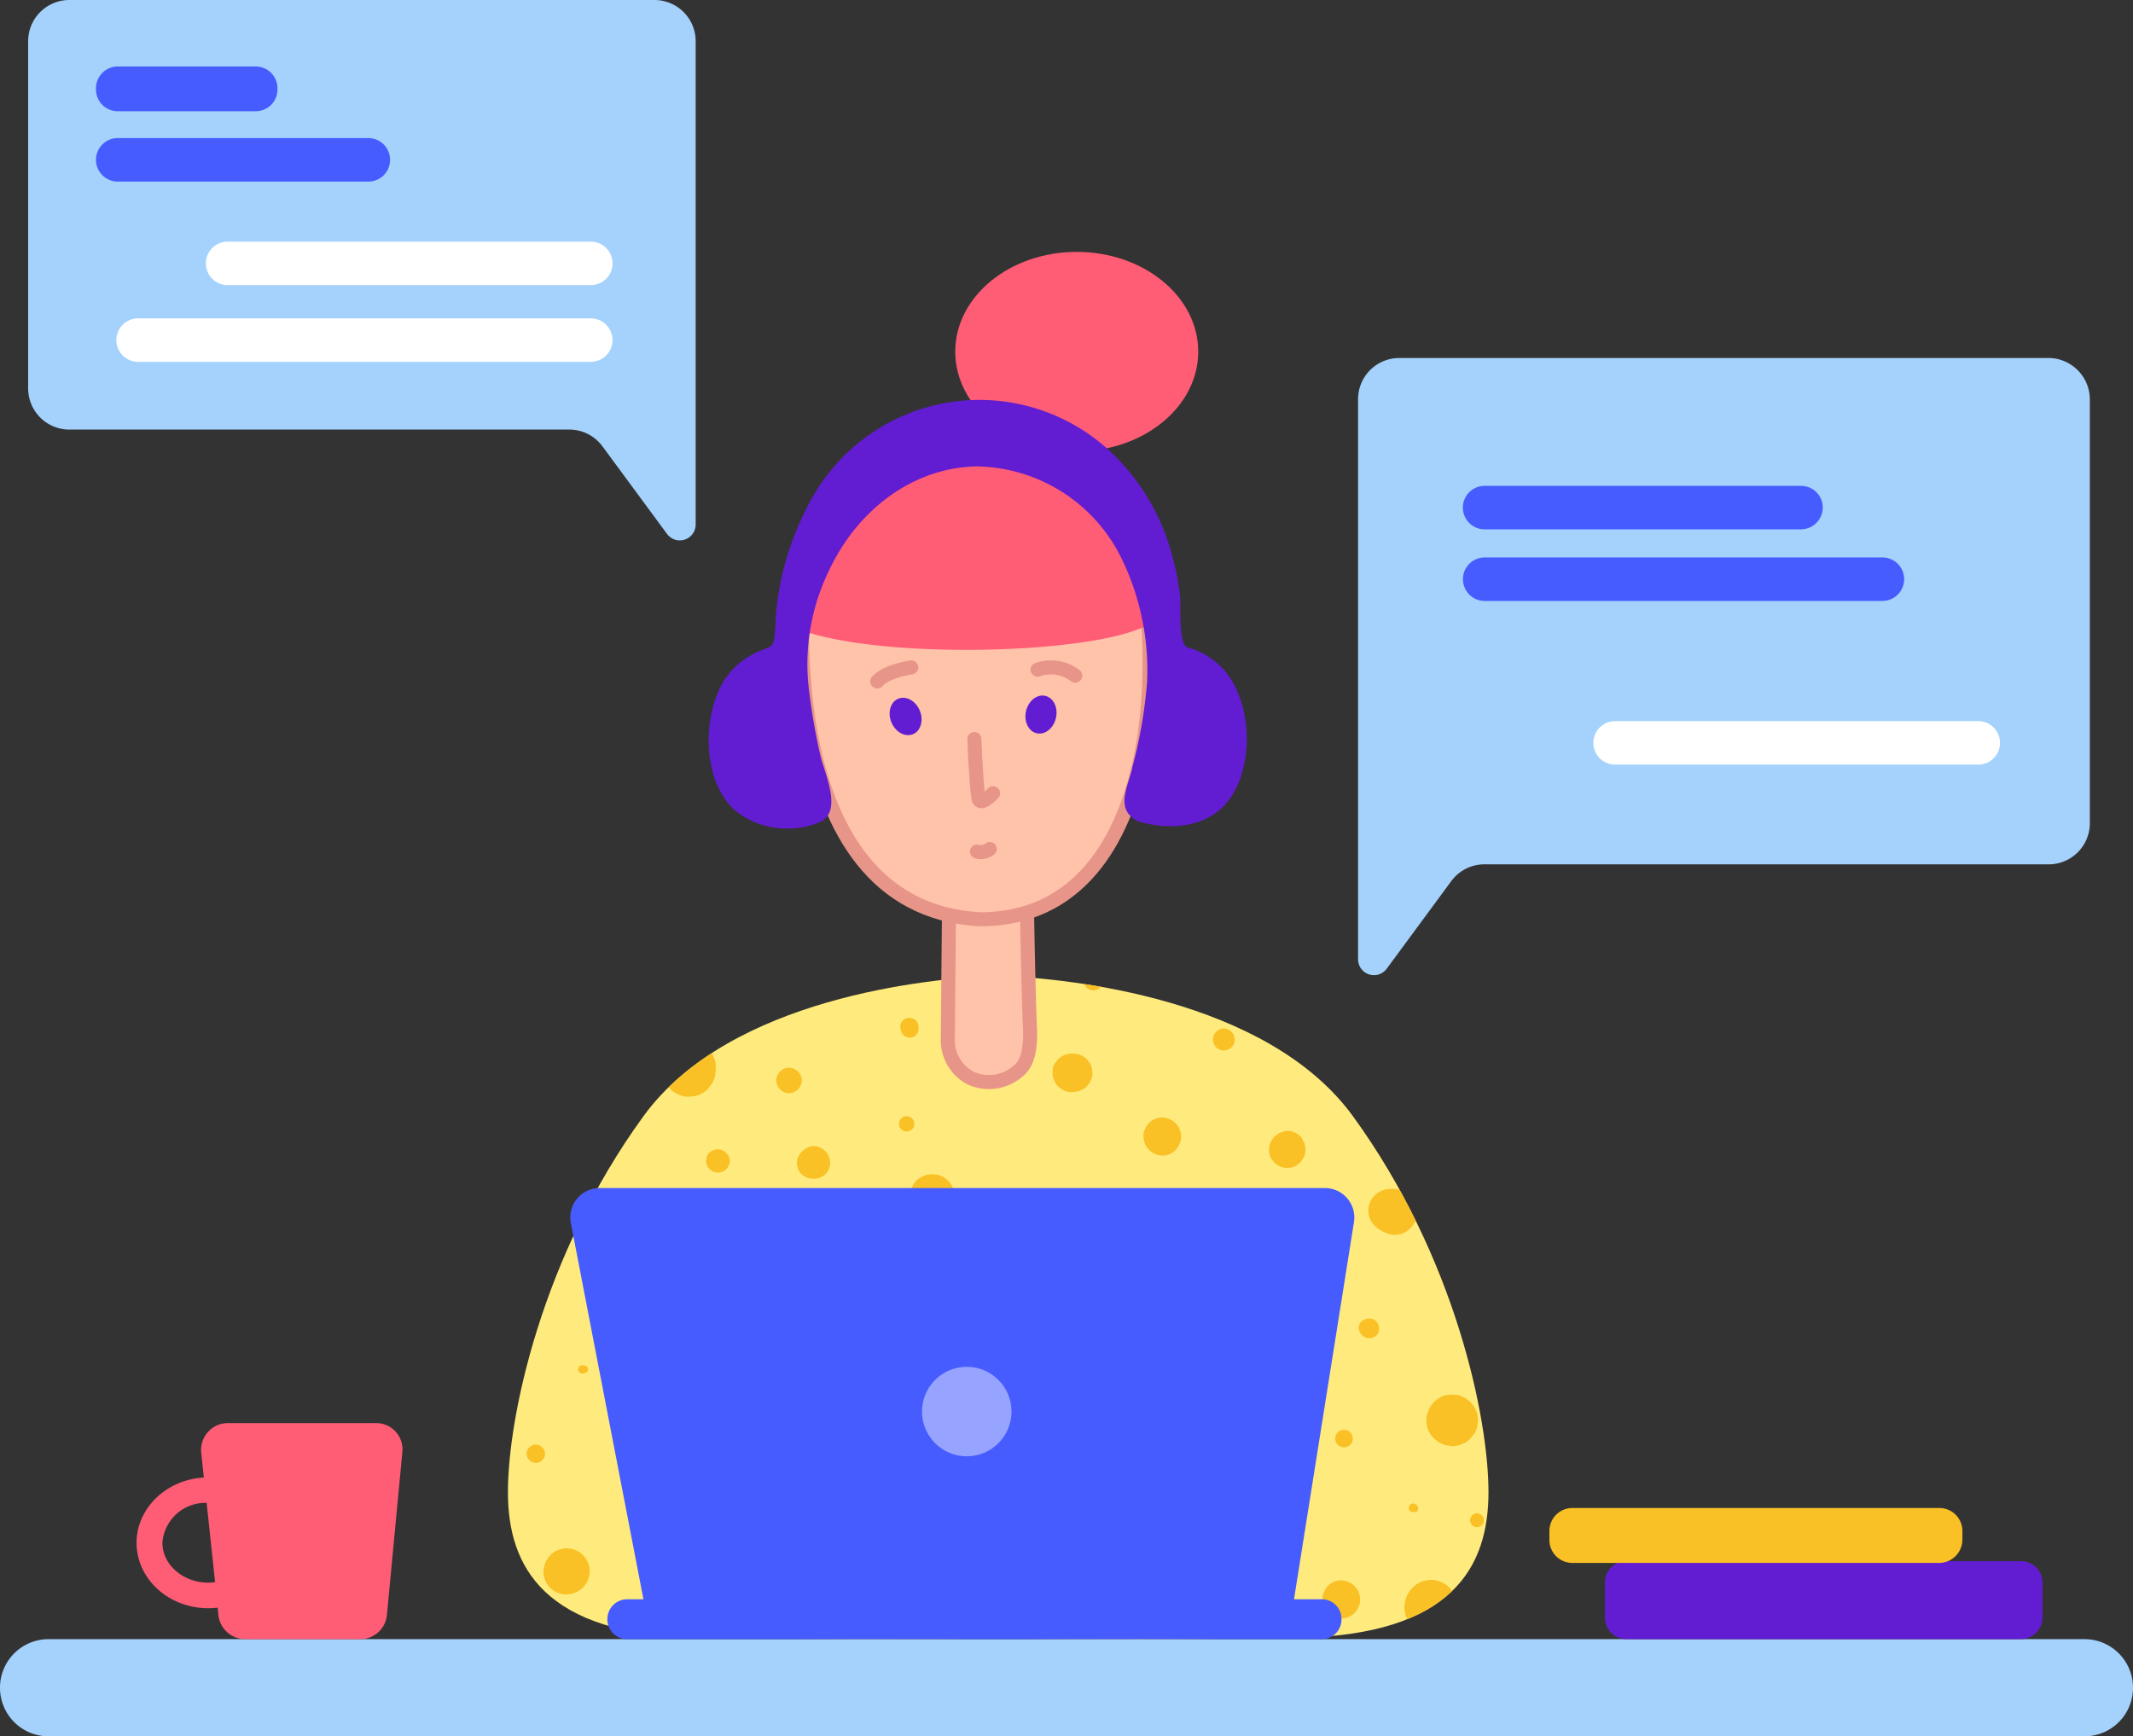 <svg xmlns="http://www.w3.org/2000/svg" xmlns:xlink="http://www.w3.org/1999/xlink" width="211" height="171.786" viewBox="0 0 211 171.786"><rect x="0" y="0" width="211" height="171.786" fill="#333333" stroke="none"/><defs><style>.a,.k{fill:none;}.b{fill:#a4d2fc;}.c{fill:#465cff;}.d,.o{fill:#fff;}.e{fill:#ffeb7d;}.f{clip-path:url(#a);}.g,.n{fill:#f9c126;}.h,.i{fill:#ffc3a9;}.h,.i,.k,.l{stroke:#e89589;stroke-width:1.391px;}.h,.k,.l{stroke-linecap:round;stroke-linejoin:round;}.i,.n{stroke-miterlimit:10;}.j{fill:#621cd1;}.l{fill:#e28584;}.m{fill:#ff5c76;}.n{stroke:#f9c126;stroke-width:0.348px;}.o{opacity:0.44;isolation:isolate;}</style><clipPath id="a"><path class="a" d="M157.648,178.519c-8.577-11.787-28.437-13.586-34.281-13.864V164.6s-.3,0-.81.025c-.531-.025-.81-.025-.81-.025v.051c-5.844.278-25.7,2.074-34.281,13.864-10.12,13.915-13.409,29.854-13.409,37.191s3.516,14.168,18.949,14.421c9.791.152,21.96.127,29.55.076,7.615.05,19.759.1,29.55-.076,15.458-.252,18.949-7.084,18.949-14.421S167.768,192.434,157.648,178.519Z" transform="translate(-74.058 -164.604)"/></clipPath></defs><g transform="translate(-5 -31.948)"><path class="b" d="M211.193,264.452H9.807A4.8,4.8,0,0,1,5,259.645H5a4.8,4.8,0,0,1,4.807-4.807H211.193A4.8,4.8,0,0,1,216,259.645h0a4.8,4.8,0,0,1-4.807,4.807Z" transform="translate(0 -60.718)"/><path class="b" d="M257.924,80.629h-64.21a4.075,4.075,0,0,0-4.074,4.074V140.11a1.571,1.571,0,0,0,2.838.936l6.375-8.652a4.074,4.074,0,0,1,3.289-1.67h55.811a4.07,4.07,0,0,0,4.074-4.074V84.7a4.109,4.109,0,0,0-4.1-4.074Z" transform="translate(-50.298 -13.261)"/><path class="c" d="M237.343,102.317h-31.3a2.149,2.149,0,0,1-2.151-2.151h0a2.149,2.149,0,0,1,2.151-2.15h31.3a2.148,2.148,0,0,1,2.15,2.15h0A2.165,2.165,0,0,1,237.343,102.317Z" transform="translate(-54.182 -17.998)"/><path class="d" d="M259.707,134.307H223.781a2.148,2.148,0,0,1-2.15-2.15h0a2.149,2.149,0,0,1,2.15-2.151h35.926a2.149,2.149,0,0,1,2.15,2.151h0a2.148,2.148,0,0,1-2.15,2.15Z" transform="translate(-59.013 -26.712)"/><path class="c" d="M245.388,112.053H206.048A2.149,2.149,0,0,1,203.9,109.9h0a2.149,2.149,0,0,1,2.151-2.15h39.341a2.149,2.149,0,0,1,2.151,2.15h0a2.149,2.149,0,0,1-2.151,2.151Z" transform="translate(-54.182 -20.65)"/><path class="e" d="M157.648,178.519c-8.577-11.787-28.437-13.586-34.281-13.864V164.6s-.3,0-.81.025c-.531-.025-.81-.025-.81-.025v.051c-5.844.278-25.7,2.074-34.281,13.864-10.12,13.915-13.409,29.854-13.409,37.191s3.516,14.168,18.949,14.421c9.791.152,21.96.127,29.55.076,7.615.05,19.759.1,29.55-.076,15.458-.252,18.949-7.084,18.949-14.421S167.768,192.434,157.648,178.519Z" transform="translate(-18.812 -36.137)"/><g class="f" transform="translate(55.246 128.467)"><path class="g" d="M99.208,208.416c-.455-.05-.582.405-.509.759" transform="translate(-80.765 -176.538)"/><path class="g" d="M98.86,206.975a1.444,1.444,0,0,0-.455-.073c.1.025.2.025.3.051a1.738,1.738,0,0,0-2.1.708,1.828,1.828,0,0,0-.177,1.315,1.65,1.65,0,0,0,.784,1.012,1.828,1.828,0,0,0,1.315.178,1.655,1.655,0,0,0,1.012-.784c.05-.127.127-.279.177-.405a1.246,1.246,0,0,0,.025-.682,1.171,1.171,0,0,0-.2-.633,2.928,2.928,0,0,0-.354-.43l-.228,1.746a.09.09,0,0,0,.051-.025c-.076.025-.178.073-.253.1a.151.151,0,0,1,.1-.025,1.032,1.032,0,0,0,.759-1.012,1.062,1.062,0,0,0-.151-.531,1,1,0,0,0-.608-.509Z" transform="translate(-80.139 -176.109)"/><path class="g" d="M111.732,216.62a1.374,1.374,0,0,0,1.012-.43,1.528,1.528,0,0,0,.43-1.012,1.376,1.376,0,0,0-.43-1.011,1.528,1.528,0,0,0-1.012-.431,1.377,1.377,0,0,0-1.012.431,1.528,1.528,0,0,0-.43,1.011,1.376,1.376,0,0,0,.43,1.012,1.528,1.528,0,0,0,1.012.43Z" transform="translate(-83.928 -177.988)"/><path class="g" d="M111.846,204.3a1.171,1.171,0,0,0,.81-.329,1.11,1.11,0,0,0,.329-.81,1.171,1.171,0,0,0-.329-.81,1.22,1.22,0,0,0-.81-.329,1.173,1.173,0,0,0-.81.329,1.11,1.11,0,0,0-.329.81,1.176,1.176,0,0,0,.329.81,1.22,1.22,0,0,0,.81.329Z" transform="translate(-84.042 -174.796)"/><path class="g" d="M102.789,189.64c-.076.051-.127.1-.2.152-.025-.051-.025-.1-.051-.152" transform="translate(-81.816 -171.424)"/><path class="g" d="M102.742,188.394h0a1.091,1.091,0,0,0-1.037-.073,1.164,1.164,0,0,0-.38.228,1.042,1.042,0,0,0-.3.506v.025c-.025.1-.025.2-.051.3.025.1.025.2.051.3a1.284,1.284,0,0,0,.3.509,1.214,1.214,0,0,0,1.29.253,1.2,1.2,0,0,0,.709-.911,1.264,1.264,0,0,0-.073-.608,1.683,1.683,0,0,0-.509-.531Z" transform="translate(-81.389 -171.038)"/><path class="g" d="M115.56,189.988c-.073.025-.126.025-.2.051a1.944,1.944,0,0,1-.3.708" transform="translate(-85.226 -171.519)"/><path class="g" d="M114.287,188a1.068,1.068,0,0,1-.178.126,1.8,1.8,0,0,0-.632.734,1.468,1.468,0,0,0-.073.987v.05a1.528,1.528,0,0,0,1.237,1.091,1.65,1.65,0,0,0,.784-.1,1.4,1.4,0,0,0,.709-.608c0-.025.025-.025.025-.051-.582.228-1.139.455-1.721.709.051,0,.127.025.178.025a1.656,1.656,0,0,0,.86,0,1.542,1.542,0,0,0,1.139-1.746,1.609,1.609,0,0,0-.759-1.164,1.462,1.462,0,0,0-1.569-.05Z" transform="translate(-84.762 -170.923)"/><path class="g" d="M112.177,178.861a.592.592,0,0,0-.253.509" transform="translate(-84.373 -168.488)"/><path class="g" d="M111.8,179.653a1.289,1.289,0,0,0,.885-.38,1.339,1.339,0,0,0,.38-.885,1.289,1.289,0,0,0-.38-.885,1.339,1.339,0,0,0-.885-.38,1.289,1.289,0,0,0-.885.38,1.338,1.338,0,0,0-.379.885,1.285,1.285,0,0,0,.379.885,1.242,1.242,0,0,0,.885.38Z" transform="translate(-83.995 -168.014)"/><path class="g" d="M127.983,185.247a.759.759,0,1,0-.759-.759A.759.759,0,0,0,127.983,185.247Z" transform="translate(-88.541 -169.814)"/><path class="g" d="M86.541,197.986a1,1,0,0,0,.509.759" transform="translate(-77.459 -173.698)"/><path class="g" d="M85.84,199.157a1.837,1.837,0,0,0,1.315-.557,2,2,0,0,0,.557-1.315,1.838,1.838,0,0,0-.557-1.316,1.947,1.947,0,0,0-1.315-.557,1.839,1.839,0,0,0-1.315.557,2,2,0,0,0-.557,1.316,1.834,1.834,0,0,0,.557,1.315,1.944,1.944,0,0,0,1.315.557Z" transform="translate(-76.758 -172.997)"/><path class="g" d="M84.319,217.643a1.6,1.6,0,0,1-.178-.051.448.448,0,0,0-.557.4.424.424,0,0,0,.557.405c.051-.025.127-.025.178-.051a.369.369,0,0,0,0-.708Z" transform="translate(-76.653 -179.035)"/><path class="g" d="M93.358,230.846a1.66,1.66,0,0,0,.86-.2,1.907,1.907,0,0,0,.709-.455,1.434,1.434,0,0,0,.455-.708,1.723,1.723,0,0,0,.2-.861,2.22,2.22,0,0,0-.655-1.568,2.314,2.314,0,0,0-1.569-.658,1.662,1.662,0,0,0-.861.2,1.891,1.891,0,0,0-.708.455,1.43,1.43,0,0,0-.455.708,1.721,1.721,0,0,0-.2.86,2.217,2.217,0,0,0,.655,1.569,2.263,2.263,0,0,0,1.569.655Z" transform="translate(-78.71 -181.436)"/><path class="g" d="M77.507,230.2a.924.924,0,0,0,.911-.911.941.941,0,0,0-.911-.91.923.923,0,0,0-.911.91A.941.941,0,0,0,77.507,230.2Z" transform="translate(-74.749 -181.977)"/><path class="g" d="M92.84,218.024a.728.728,0,0,0-.073.4.971.971,0,0,0,.228.557.853.853,0,0,0,.557.228.784.784,0,0,0,.557-.228.852.852,0,0,0,.228-.557.728.728,0,0,0-.073-.4,1.01,1.01,0,0,0-.253-.38.688.688,0,0,0-.43-.151.819.819,0,0,0-.354.1.878.878,0,0,0-.38.43Z" transform="translate(-79.154 -179.012)"/><path class="g" d="M125.992,241.356a.589.589,0,0,0-.506-.253" transform="translate(-88.068 -185.443)"/><path class="g" d="M124.832,242.231a1.828,1.828,0,0,0,1.237-.506,1.1,1.1,0,0,0,.354-.557,1.507,1.507,0,0,0,.152-.683,1.83,1.83,0,0,0-.509-1.237,1.761,1.761,0,0,0-1.237-.506,1.829,1.829,0,0,0-1.237.506,1.109,1.109,0,0,0-.354.557,1.507,1.507,0,0,0-.152.683,1.728,1.728,0,0,0,1.746,1.746Z" transform="translate(-87.414 -184.8)"/><path class="g" d="M146.605,224.7c-.025-.05-.025-.1-.051-.151-.073.05-.127.1-.2.151" transform="translate(-93.752 -180.935)"/><path class="g" d="M145.878,225.7a1.819,1.819,0,0,0,1.214-.509,1.7,1.7,0,0,0,.506-1.214,1.764,1.764,0,0,0-.506-1.214,1.724,1.724,0,0,0-2.938,1.214,1.767,1.767,0,0,0,.509,1.214,1.868,1.868,0,0,0,1.214.509Z" transform="translate(-93.153 -180.308)"/><path class="g" d="M147.645,210.5l-.253.252" transform="translate(-94.035 -177.107)"/><path class="g" d="M147.137,209.888c-.05.051-.127.073-.177.127h.557a.69.69,0,0,0-.861.1.68.68,0,1,0,.962.962.691.691,0,0,0,.1-.861v.557c.05-.05.073-.126.127-.177a.522.522,0,0,0-.709-.709Z" transform="translate(-93.78 -176.923)"/><path class="g" d="M163.935,204.3a1.113,1.113,0,0,1-.073-.1,1.041,1.041,0,0,0-1.771,0c-.025.025-.05.073-.073.1a1.112,1.112,0,1,0,1.923,0Z" transform="translate(-97.979 -175.256)"/><path class="g" d="M162.336,187.673a1.837,1.837,0,0,0,1.315-.557,1.537,1.537,0,0,0,.379-.608,1.2,1.2,0,0,0,.152-.733,1.836,1.836,0,0,0-.557-1.316,1.947,1.947,0,0,0-1.315-.557,1.836,1.836,0,0,0-1.315.557,1.528,1.528,0,0,0-.38.607,1.211,1.211,0,0,0-.152.734,1.9,1.9,0,0,0,1.873,1.872Z" transform="translate(-97.594 -169.861)"/><path class="g" d="M179.983,187.9a.589.589,0,0,1-.253.509" transform="translate(-102.845 -170.95)"/><path class="g" d="M177.784,186.875h0a1.971,1.971,0,0,1,.152-.38c-.025.025-.025.051-.051.1.329-.253.683-.531,1.012-.784-.025,0-.025,0-.05.025a1.2,1.2,0,0,0-.608.329.817.817,0,0,0-.329.329,1.769,1.769,0,0,0-.329.608c-.025.151-.05.329-.073.48.025.152.05.329.073.481a1.2,1.2,0,0,0,.329.607.821.821,0,0,0,.329.329,1.764,1.764,0,0,0,.608.329,2.043,2.043,0,0,0,.961,0,1.2,1.2,0,0,0,.608-.329.826.826,0,0,0,.329-.329,1.778,1.778,0,0,0,.329-.607c.025-.152.05-.329.073-.481-.025-.151-.051-.329-.073-.48a1.652,1.652,0,0,0-.455-.784l-.025-.025c.152.253.3.506.43.759a1.083,1.083,0,0,0-.025-.127c-.05-.127-.1-.253-.177-.4a1.074,1.074,0,0,0-.43-.455.717.717,0,0,0-.354-.2,1.371,1.371,0,0,0-.632-.152,1.868,1.868,0,0,0-.835.228,1.074,1.074,0,0,0-.455.43.728.728,0,0,0-.329.509Z" transform="translate(-102.239 -170.354)"/><path class="g" d="M180.331,203.549c-.073.025-.127.025-.2.051-.025.073-.025.127-.05.2" transform="translate(-102.939 -175.213)"/><path class="g" d="M180.085,202.715h-.2a.61.61,0,0,0-.557.329c-.025.025-.025.073-.05.1a1.659,1.659,0,0,0-.1.379.677.677,0,0,0,.582.655.662.662,0,0,0,.733-.48.743.743,0,0,0,.051-.329c-.1.177-.2.379-.329.557.05-.025.126-.051.177-.073a.612.612,0,0,0,.278-.682.622.622,0,0,0-.582-.455Z" transform="translate(-102.693 -174.986)"/><path class="g" d="M170.25,172.106h0a1.187,1.187,0,0,0-.3.509,1.135,1.135,0,0,0,.051.708,1.047,1.047,0,0,0,.987.658,1.164,1.164,0,0,0,.936-.532,1.11,1.11,0,0,0-.177-1.315l-.025-.025a1.039,1.039,0,0,0-1.468,0Z" transform="translate(-100.17 -166.566)"/><path class="g" d="M150.762,177.435c-.278.025-.354.127-.228.279a7.375,7.375,0,0,0,.734-.127" transform="translate(-94.875 -168.099)"/><path class="g" d="M150.495,175.46h-.051c.2.126.43.252.633.379l-.025-.025a1.976,1.976,0,0,0-.759-.455,1.856,1.856,0,0,0-.911,0,1.47,1.47,0,0,0-.759.455,1.964,1.964,0,0,0-.455.76,2.152,2.152,0,0,0,0,1.062c.073.152.127.3.2.455a1.4,1.4,0,0,0,.481.531,1.762,1.762,0,0,0,1.164.4c.228-.025.43-.05.633-.073.151-.073.3-.127.455-.2a1.4,1.4,0,0,0,.532-.481.928.928,0,0,0,.252-.43,1.243,1.243,0,0,0,.152-.733,1.819,1.819,0,0,0-.253-.962l-.3-.379a1.6,1.6,0,0,0-.608-.405,1.047,1.047,0,0,0-.48-.126,1.542,1.542,0,0,0-.759.025.189.189,0,0,0-.1.025c.177-.025.329-.05.506-.073h-.051c-.177.025-.329.05-.506.073a1.4,1.4,0,0,0-.655.354.946.946,0,0,0-.354.354,1.516,1.516,0,0,0-.354.655h0c.734-.405,1.468-.835,2.2-1.237h-.05c.152.051.278.127.43.177h-.025l.633.633a.025.025,0,0,0-.025-.025q-.266.987-.531,1.973c.025,0,.025,0,.05-.025a2.661,2.661,0,0,0,.279-.228,2.579,2.579,0,0,1,.228-.278,1.644,1.644,0,0,0,.177-.911,1.361,1.361,0,0,0-.278-.683,1.013,1.013,0,0,0-.709-.582Z" transform="translate(-94.228 -167.49)"/><path class="g" d="M143.622,195.877a1.1,1.1,0,0,0,.48.633.922.922,0,0,0,1.012,0,1.19,1.19,0,0,0,.481-.633,1.011,1.011,0,0,0-.961-1.265.99.99,0,0,0-1.012,1.265Z" transform="translate(-92.997 -172.778)"/><path class="g" d="M127.134,205.288a.38.38,0,0,0-.228.455c.076.025.152.025.228.05" transform="translate(-88.451 -175.687)"/><path class="g" d="M126.462,204.53c-.025.025-.073.025-.1.05.1-.025.228-.05.329-.073a.86.86,0,0,0-.607.127,1.019,1.019,0,0,0-.38.43.777.777,0,0,0-.051.48.912.912,0,0,0,.784.784.927.927,0,0,0,.911-.43.942.942,0,0,0,.127-.455,1.04,1.04,0,0,0-.278-.655v-.025c.05.05.1.126.151.177-.025-.025-.05-.073-.073-.1-.025.253-.073.531-.1.784l.073-.073a.612.612,0,0,0,.178-.455.623.623,0,0,0-.127-.38.639.639,0,0,0-.835-.177Z" transform="translate(-88.108 -175.46)"/><path class="g" d="M131.735,194.413a.32.32,0,0,1-.025.152.52.52,0,0,1,.531-.4" transform="translate(-89.763 -172.656)"/><path class="g" d="M130.919,196.024a2.017,2.017,0,0,0,.86-.178,1.985,1.985,0,0,0,1.164-1.164,1.647,1.647,0,0,0,.178-.861,2.162,2.162,0,0,0-2.2-2.2,2.018,2.018,0,0,0-.861.178,1.985,1.985,0,0,0-1.164,1.164,1.652,1.652,0,0,0-.178.86,2.242,2.242,0,0,0,.633,1.569,2.462,2.462,0,0,0,1.569.633Z" transform="translate(-88.947 -171.964)"/><path class="g" d="M128.615,171.559c.025.073.025.127.051.2.073.025.127.025.2.05" transform="translate(-88.92 -166.499)"/><path class="g" d="M127.423,171.458a.59.59,0,0,1,.05.2.915.915,0,0,0,1.091.632.873.873,0,0,0,.531-.4,1.06,1.06,0,0,0,.1-.683c0-.073-.025-.127-.025-.2a.852.852,0,0,0-.4-.531,1.085,1.085,0,0,0-.683-.1.873.873,0,0,0-.655,1.091Z" transform="translate(-88.588 -166.17)"/><path class="g" d="M169.71,234.56A.728.728,0,0,0,169,234c-.025-.073-.025-.127-.05-.2" transform="translate(-99.908 -183.454)"/><path class="g" d="M170.968,232.437a3.133,3.133,0,0,0-.784-1.341c-.177-.152-.38-.3-.557-.43a2.165,2.165,0,0,0-1.038-.329,1.2,1.2,0,0,0-.733,0,2.165,2.165,0,0,0-1.038.329,1.036,1.036,0,0,0-.329.253,2.256,2.256,0,0,0-.708.759,1.835,1.835,0,0,0-.329,1.012,1.124,1.124,0,0,0,0,.709,1.943,1.943,0,0,0,.05.38c.1.227.178.43.279.655.151.2.3.4.48.607a2.662,2.662,0,0,0,1.237.709,2.983,2.983,0,0,0,1.493,0,4.325,4.325,0,0,0,.784-.329c.177-.152.354-.279.531-.43a2.11,2.11,0,0,0,.557-.861,1.251,1.251,0,0,0,.177-.683,2.341,2.341,0,0,0-.073-1.011Z" transform="translate(-98.94 -182.495)"/><path class="g" d="M187.4,228.105a.873.873,0,1,0-.873-.873.873.873,0,0,0,.873.873Z" transform="translate(-104.696 -181.427)"/><path class="g" d="M202.144,225.35a.5.5,0,0,1,.152-.279c-.354-.05-.481.279-.655.531" transform="translate(-108.813 -181.075)"/><path class="g" d="M200.213,221.9a3.011,3.011,0,0,0-.936.936c-.073.2-.177.4-.253.607a2.118,2.118,0,0,0-.1.683c.228-.557.481-1.139.709-1.7a2.941,2.941,0,0,0-.632,1.091,2.478,2.478,0,0,0,0,1.29,2.64,2.64,0,0,0,1.091,1.417,2.578,2.578,0,0,0,.607.253l-1.695-1.7a2.493,2.493,0,0,0,.683,1.164c.177.127.354.278.509.4.2.073.4.177.608.253a6.3,6.3,0,0,1,.682.1,6.5,6.5,0,0,0,.683-.1c.2-.073.405-.178.608-.253.177-.127.354-.278.506-.4.127-.178.279-.354.405-.509a2.151,2.151,0,0,0,.3-.961,1.569,1.569,0,0,0,0-.683,1.225,1.225,0,0,0-.178-.655,1.128,1.128,0,0,0-.329-.557,1.3,1.3,0,0,0-.455-.456,1.258,1.258,0,0,0-.557-.329,1.169,1.169,0,0,0-.655-.177,1.547,1.547,0,0,0-.683,0,1.892,1.892,0,0,0-.911.278Z" transform="translate(-108.07 -180.126)"/><path class="g" d="M190.857,212.242c.025.076.025.127.051.2.073.025.127.025.2.051" transform="translate(-105.876 -177.581)"/><path class="g" d="M190.069,211.487l.073-.073a.873.873,0,0,0-.3,1.19c.025.025.05.073.073.1a1.037,1.037,0,0,0,.987.48.946.946,0,0,0,.81-.708,1.041,1.041,0,0,0-.253-.962.993.993,0,0,0-1.189-.151.2.2,0,0,1-.1.05c.151-.05.3-.073.43-.127h-.051c.127.025.228.073.354.1h-.025a.655.655,0,0,0-.43-.073.534.534,0,0,0-.379.178Z" transform="translate(-105.565 -177.306)"/><path class="g" d="M193.451,196.835a2.344,2.344,0,0,0,.733-.05c-.05-.354-.936-.2-1.237-.2" transform="translate(-106.445 -173.307)"/><path class="g" d="M191.286,196.487c.177.911,1.038,1.315,1.8,1.594a2.138,2.138,0,0,0,1.67-.228,2.437,2.437,0,0,0,1.012-1.29,2.261,2.261,0,0,0-.557-2.226,2.592,2.592,0,0,0-1.869-.737,2.429,2.429,0,0,0-1.265.329,2.11,2.11,0,0,0,0,3.644,2.971,2.971,0,0,0,.784.3c-.178-.073-.354-.152-.509-.228.051.025.073.05.1.05-.151-.126-.3-.228-.455-.354l.05.05c-.127-.151-.228-.3-.354-.455.073.1.1.152.2.279a2.435,2.435,0,0,0,.655.582c-.151-.126-.3-.227-.455-.354l.025.025v-3.086a.191.191,0,0,1-.1.1c.152-.1.279-.228.43-.329a2.921,2.921,0,0,0-.655.481,2.02,2.02,0,0,0-.509,1.847Z" transform="translate(-105.924 -172.503)"/><path class="g" d="M166.786,218.866a1.17,1.17,0,0,0,.81-.329,1.107,1.107,0,0,0,.329-.81,1.17,1.17,0,0,0-.329-.809,1.219,1.219,0,0,0-.81-.329,1.17,1.17,0,0,0-.809.329,1.107,1.107,0,0,0-.33.809,1.171,1.171,0,0,0,.33.81A1.217,1.217,0,0,0,166.786,218.866Z" transform="translate(-99.008 -178.765)"/><path class="g" d="M186.676,250.611a1.839,1.839,0,0,0,1.315-.557,1.536,1.536,0,0,0,.38-.608,1.205,1.205,0,0,0,.151-.733,1.836,1.836,0,0,0-.557-1.316,1.943,1.943,0,0,0-1.315-.556,1.839,1.839,0,0,0-1.315.556,1.541,1.541,0,0,0-.379.608,1.2,1.2,0,0,0-.152.733A1.9,1.9,0,0,0,186.676,250.611Z" transform="translate(-104.225 -187.007)"/><path class="g" d="M197.116,236.93c.073.025.127.025.2.051.025.073.025.127.051.2" transform="translate(-107.581 -184.307)"/><path class="g" d="M197.182,237.162c.025,0,.025-.025.051-.025h0l-.3-.073c.05.051.1.073.126.127a.207.207,0,0,0,.329-.073c.025-.051.051-.127.076-.178a.277.277,0,0,0-.076-.3c-.05-.051-.073-.1-.126-.127a.432.432,0,1,0-.557.658.533.533,0,0,0,.48,0Z" transform="translate(-107.419 -184.159)"/><path class="g" d="M200.844,248.139a1.108,1.108,0,0,1-.073-.1,2.552,2.552,0,0,0-4.4,0,1.156,1.156,0,0,0-.073.1,2.72,2.72,0,0,0-.354,1.341,2.8,2.8,0,0,0,.354,1.341,2.628,2.628,0,0,0,4.554,0,2.724,2.724,0,0,0,.354-1.341,2.793,2.793,0,0,0-.354-1.341Z" transform="translate(-107.261 -186.989)"/><path class="g" d="M205.553,239.1a.683.683,0,1,0-.683-.683A.683.683,0,0,0,205.553,239.1Z" transform="translate(-109.693 -184.525)"/><path class="g" d="M178.495,218.152a.455.455,0,0,0-.509.509" transform="translate(-102.368 -179.19)"/><path class="g" d="M177.42,215.6a2.977,2.977,0,0,0-.608.228l-.38.3a1.542,1.542,0,0,0-.379.608,1.05,1.05,0,0,0-.127.481,1.534,1.534,0,0,0,.025.759,2.328,2.328,0,0,0,.48.835,1.544,1.544,0,0,0,.608.38,1.2,1.2,0,0,0,.733.151h.1c-.178-.025-.33-.05-.509-.073a.092.092,0,0,1,.073.025,1.9,1.9,0,0,0,1.847-.481,1.939,1.939,0,0,0,.557-1.341,1.9,1.9,0,0,0-.557-1.341,1.853,1.853,0,0,0-.835-.48,1.825,1.825,0,0,0-1.037-.051Z" transform="translate(-101.799 -178.482)"/><path class="g" d="M167.117,250.4l-.252-.253" transform="translate(-99.34 -187.906)"/><path class="g" d="M167.643,248.848l-.152-.152a1.543,1.543,0,0,0-1.037-.43,1.478,1.478,0,0,0-1.038.43,1.433,1.433,0,0,0-.43,1.038,1.593,1.593,0,0,0,.43,1.038l.152.151a1.54,1.54,0,0,0,1.037.43,1.475,1.475,0,0,0,1.038-.43,1.43,1.43,0,0,0,.43-1.037,1.6,1.6,0,0,0-.43-1.038Z" transform="translate(-98.828 -187.395)"/><path class="g" d="M81.168,247.048a2.391,2.391,0,0,0,1.62-.655,2.532,2.532,0,0,0,.683-1.619,2.29,2.29,0,0,0-3.9-1.621,2.522,2.522,0,0,0-.683,1.62,2.246,2.246,0,0,0,2.277,2.277Z" transform="translate(-75.374 -185.823)"/><path class="g" d="M97.59,254.333A1.17,1.17,0,0,0,98.4,254a1.107,1.107,0,0,0,.329-.81,1.169,1.169,0,0,0-.329-.81,1.218,1.218,0,0,0-.809-.329,1.17,1.17,0,0,0-.81.329,1.11,1.11,0,0,0-.329.81,1.171,1.171,0,0,0,.329.81A1.219,1.219,0,0,0,97.59,254.333Z" transform="translate(-80.158 -188.427)"/><path class="g" d="M102.126,239.185c0-.025.025-.076.025-.1a1.131,1.131,0,0,0-.3-1.139.025.025,0,0,1-.025-.025,1.22,1.22,0,0,0-.81-.329c-.1.025-.2.025-.3.051a1.048,1.048,0,0,0-.509.3.025.025,0,0,0-.025.025,1.129,1.129,0,0,0-.3,1.138c0,.025.025.076.025.1a1.139,1.139,0,0,0,1.091.835,1.206,1.206,0,0,0,1.139-.86Z" transform="translate(-81.077 -184.487)"/><path class="g" d="M115.191,223.691c.025.025.025.051.051.073a2.541,2.541,0,0,0,.86.861,2.406,2.406,0,0,0,2.429,0,2.546,2.546,0,0,0,.861-.861c.025-.025.025-.05.05-.073a2.333,2.333,0,0,0,.329-1.237,2.4,2.4,0,0,0-.329-1.237,2.467,2.467,0,0,0-2.1-1.217,2.412,2.412,0,0,0-2.1,1.214,2.334,2.334,0,0,0-.329,1.237,1.954,1.954,0,0,0,.278,1.237Z" transform="translate(-85.184 -179.695)"/><path class="g" d="M153.291,165.9a.962.962,0,1,0-.961-.961.946.946,0,0,0,.961.961Z" transform="translate(-95.38 -164.433)"/><path class="g" d="M98.711,177.186c-.025-.4.4-.455.509-.759" transform="translate(-80.773 -167.825)"/><path class="g" d="M100.247,175.7v-.05c.025.228.051.455.1.708v-.1a6.14,6.14,0,0,1-.1.683v-.025a6.515,6.515,0,0,1,.1-.682,1.8,1.8,0,0,0-.228-1.012,1.332,1.332,0,0,0-.329-.582,2.119,2.119,0,0,0-.733-.683h0c.38.936.759,1.9,1.164,2.834.025-.152.051-.253.073-.431a1.876,1.876,0,0,0-.051-.987c-.073-.2-.177-.4-.252-.582a2.093,2.093,0,0,0-.582-.655,1.6,1.6,0,0,0-.608-.354,1.78,1.78,0,0,0-.961-.2c-.228.025-.43.05-.655.073a4.258,4.258,0,0,0-.608.253c-.025.025-.05.025-.073.05.655-.073,1.29-.177,1.948-.253h-.025a6.14,6.14,0,0,1-.683-.1,1.812,1.812,0,0,0-1.012.228,1.35,1.35,0,0,0-.582.329,2.128,2.128,0,0,0-.683.734,3.37,3.37,0,0,0-.4,1.492,2.75,2.75,0,0,0,.759,1.872,2.591,2.591,0,0,0,1.164.683,2.08,2.08,0,0,0,1.037.051,2.256,2.256,0,0,0,.987-.3,1.913,1.913,0,0,0,.734-.683,2.323,2.323,0,0,0,.48-.885,2.456,2.456,0,0,0,.025-1.417Z" transform="translate(-79.78 -167.048)"/><path class="g" d="M137.2,254.317a.382.382,0,0,0-.278.151c0-.05.025-.1.025-.151" transform="translate(-91.184 -189.043)"/><path class="g" d="M137.844,253.536c0-.025,0-.025-.025-.051a1.83,1.83,0,0,0-.379-.683l-.3-.228a1.114,1.114,0,0,0-.557-.177,1.086,1.086,0,0,0-.405,0,.659.659,0,0,0-.379.1.562.562,0,0,0-.329.2,1.1,1.1,0,0,0-.405.43c0,.025-.025.025-.025.051a1.516,1.516,0,0,0,0,1.569,1.668,1.668,0,0,0,.557.557,1.2,1.2,0,0,0,.582.177,1.237,1.237,0,0,0,.608-.025,1.591,1.591,0,0,0,.683-.405,1.612,1.612,0,0,0,.379-1.518Z" transform="translate(-90.61 -188.515)"/></g><path class="h" d="M141.734,150.626c-.152.228.1,11.739.253,15.279.073,1.442-.025,3.188-.911,4.1a4.4,4.4,0,0,1-4.908.962,4.244,4.244,0,0,1-2.3-4.048l.127-14.218" transform="translate(-35.105 -32.33)"/><path class="i" d="M114.321,107.043s-3.922,33.5,17.33,34.66c19.1,0,18.646-29.879,14.32-40.732" transform="translate(-29.703 -18.803)"/><ellipse class="j" cx="1.898" cy="1.518" rx="1.898" ry="1.518" transform="translate(106.074 104.156) rotate(-77.144)"/><path class="k" d="M137.482,132.44s.1,3.466.38,5.794c.126,1.012,1.467-.43,1.467-.43" transform="translate(-36.09 -27.375)"/><path class="l" d="M149.79,123.513a3.941,3.941,0,0,0-3.719-.582" transform="translate(-38.43 -24.723)"/><path class="l" d="M127.633,122.7s-2.479.354-3.364,1.391" transform="translate(-32.491 -24.722)"/><path class="k" d="M139.095,147.392a1.391,1.391,0,0,1-1.265.253" transform="translate(-36.185 -31.449)"/><ellipse class="j" cx="1.518" cy="1.898" rx="1.518" ry="1.898" transform="matrix(0.924, -0.384, 0.384, 0.924, 92.452, 101.662)"/><path class="m" d="M111.577,109.607c6.831,3.8,30.359,3.289,35.925.252-1.771-12.4-6.072-19.227-18.468-18.975S113.854,97.463,111.577,109.607Z" transform="translate(-29.033 -16.053)"/><ellipse class="m" cx="12.018" cy="9.867" rx="12.018" ry="9.867" transform="translate(99.495 56.869)"/><path class="j" d="M152.38,113.1a7.414,7.414,0,0,0-3.643-2.277c-.733-.2-.733-2.606-.733-3.871a12.3,12.3,0,0,0-.051-1.492,27.151,27.151,0,0,0-1.237-5.311,21.561,21.561,0,0,0-5.009-8.1,18.981,18.981,0,0,0-30.309,4.3,28.633,28.633,0,0,0-3.364,10.853c-.051.405-.051.81-.076,1.214a15.051,15.051,0,0,1-.127,1.569c-.126.655-.329.759-1.012,1.012a1.537,1.537,0,0,0-.3.127,7.6,7.6,0,0,0-3.542,2.808c-2.28,3.441-2.356,9.989.958,13a8.055,8.055,0,0,0,5.288,1.8,7.387,7.387,0,0,0,3.213-.683c1.746-.86.911-3.465.3-5.389-.151-.455-.278-.885-.354-1.214a60.515,60.515,0,0,1-1.189-7.135,21.159,21.159,0,0,1,2.024-11.03c2.934-6.3,8.551-10.272,14.648-10.373a16.209,16.209,0,0,1,14.446,9.361,25.271,25.271,0,0,1,2.4,12.042,47.354,47.354,0,0,1-1.442,8.324l-.025.127c-.073.354-.2.709-.3,1.063-.354,1.138-.733,2.352-.2,3.263a2.426,2.426,0,0,0,1.644,1.091c3.466.835,6.553.051,8.248-2.049C155.34,122.84,155.188,116.364,152.38,113.1Z" transform="translate(-26.244 -14.816)"/><path class="c" d="M158.3,253.36H89.481a1.945,1.945,0,0,1-1.9-1.973h0a1.964,1.964,0,0,1,1.9-1.973H158.3a1.945,1.945,0,0,1,1.9,1.973h0A1.945,1.945,0,0,1,158.3,253.36Z" transform="translate(-22.497 -59.241)"/><path class="c" d="M151.027,238H92.915a2.9,2.9,0,0,1-2.859-2.353l-7.464-38.683a2.91,2.91,0,0,1,2.859-3.466h71.725a2.91,2.91,0,0,1,2.884,3.365l-6.148,38.683A2.931,2.931,0,0,1,151.027,238Z" transform="translate(-21.123 -44.009)"/><path class="j" d="M264.358,251.949H225.3a2.117,2.117,0,0,1-2.1-2.125v-3.466a2.1,2.1,0,0,1,2.1-2.125h39.088a2.117,2.117,0,0,1,2.1,2.125v3.466A2.155,2.155,0,0,1,264.358,251.949Z" transform="translate(-59.439 -57.829)"/><path class="n" d="M254.273,242.329h-36.28a2.095,2.095,0,0,1-2.1-2.1v-.885a2.1,2.1,0,0,1,2.1-2.1H254.3a2.1,2.1,0,0,1,2.1,2.1v.885a2.133,2.133,0,0,1-2.127,2.1Z" transform="translate(-57.45 -55.925)"/><circle class="o" cx="4.427" cy="4.427" r="4.427" transform="translate(96.206 167.176)"/><path class="m" d="M47.249,225.456H32.6a2.654,2.654,0,0,0-2.631,2.96l.252,2.429c-3.693.2-6.654,3.036-6.654,6.452,0,3.593,3.188,6.476,7.085,6.476.329,0,.632-.025.936-.051l.073.734a2.677,2.677,0,0,0,2.632,2.378H45.706a2.643,2.643,0,0,0,2.631-2.427l1.521-16.065a2.6,2.6,0,0,0-2.608-2.884ZM30.677,241.245c-2.5,0-4.554-1.771-4.554-3.946a4.26,4.26,0,0,1,4.377-3.946l.835,7.843a5.314,5.314,0,0,1-.658.048Z" transform="translate(-5.058 -52.714)"/><path class="b" d="M12.9,31.948H70.784a4.074,4.074,0,0,1,4.074,4.074V83.839a1.57,1.57,0,0,1-2.833.936l-6.377-8.653a4.074,4.074,0,0,0-3.289-1.673H12.9a4.074,4.074,0,0,1-4.074-4.074V36.022A4.074,4.074,0,0,1,12.9,31.948Z" transform="translate(-1.041 0)"/><path class="c" d="M44.985,50.725H20.2a2.149,2.149,0,0,0-2.15,2.151h0a2.149,2.149,0,0,0,2.15,2.151h24.79a2.149,2.149,0,0,0,2.151-2.151h0a2.149,2.149,0,0,0-2.151-2.151Z" transform="translate(-3.554 -5.115)"/><path class="d" d="M35.142,69.109H71.068a2.148,2.148,0,0,0,2.15-2.15h0a2.149,2.149,0,0,0-2.15-2.151H35.142a2.149,2.149,0,0,0-2.15,2.151h0a2.148,2.148,0,0,0,2.15,2.15Z" transform="translate(-7.625 -8.952)"/><path class="c" d="M33.853,40.989H20.2a2.149,2.149,0,0,0-2.15,2.151v.127a2.148,2.148,0,0,0,2.15,2.15H33.853A2.149,2.149,0,0,0,36,43.266V43.14a2.149,2.149,0,0,0-2.151-2.151Z" transform="translate(-3.554 -2.463)"/><path class="d" d="M22.972,79.541H67.752A2.149,2.149,0,0,0,69.9,77.39h0a2.148,2.148,0,0,0-2.15-2.15H22.972a2.149,2.149,0,0,0-2.151,2.15h0a2.149,2.149,0,0,0,2.151,2.151Z" transform="translate(-4.31 -11.793)"/></g></svg>